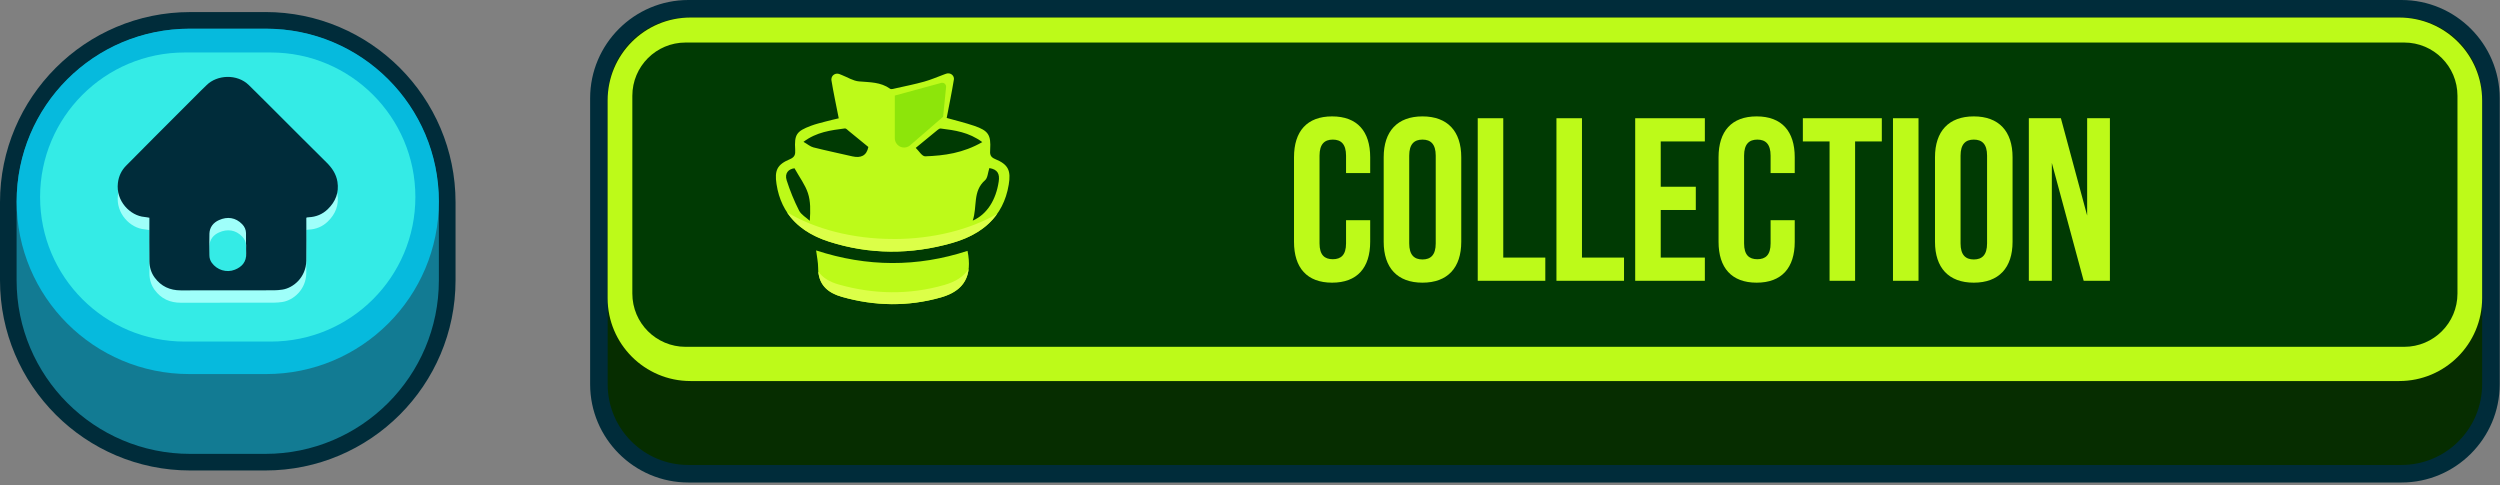 <svg width="613" height="119" viewBox="0 0 613 119" fill="none" xmlns="http://www.w3.org/2000/svg">
<rect x="0" y="0" width="613" height="119" fill="#808080" stroke="none"/>
<path d="M65.05 5H46.64C22.008 5 2.04 24.968 2.04 49.6V68.72C2.04 93.352 22.008 113.32 46.64 113.32H65.05C89.682 113.32 109.65 93.352 109.65 68.72V49.6C109.65 24.968 89.682 5 65.05 5Z" fill="#127B93"/>
<path d="M65.05 7.04C88.55 7.04 107.61 26.09 107.61 49.6V68.73C107.61 92.23 88.56 111.29 65.05 111.29H46.63C23.13 111.29 4.07 92.24 4.07 68.73V49.6C4.08 26.09 23.13 7.04 46.64 7.04H65.06M65.05 2.96H46.63C20.92 2.96 0 23.88 0 49.59V68.72C0 94.44 20.92 115.36 46.64 115.36H65.06C90.78 115.36 111.7 94.44 111.7 68.72V49.59C111.7 23.87 90.78 2.95 65.06 2.95L65.05 2.96Z" fill="#002C3A"/>
<path d="M65.27 91.72C88.654 91.72 107.61 72.764 107.61 49.38C107.61 25.996 88.654 7.04 65.27 7.04L46.42 7.04C23.036 7.04 4.08 25.996 4.08 49.38C4.08 72.764 23.036 91.72 46.42 91.72H65.27Z" fill="#06BADD"/>
<path d="M66.41 12.87H45.27C25.697 12.87 9.83 28.737 9.83 48.31C9.83 67.883 25.697 83.75 45.27 83.75H66.41C85.983 83.75 101.85 67.883 101.85 48.31C101.85 28.737 85.983 12.87 66.41 12.87Z" fill="#34EBE6"/>
<path d="M36.63 56.42C36.2 56.35 35.81 56.26 35.43 56.23C31.94 55.94 28.37 52.34 28.91 47.89C29.1 46.28 29.75 44.86 30.88 43.7C33.09 41.44 35.33 39.21 37.56 36.97C41.44 33.08 45.32 29.2 49.2 25.32C49.67 24.85 50.16 24.4 50.63 23.93C53.21 21.34 58.15 21.09 61.01 23.89C63.51 26.33 65.96 28.82 68.44 31.28C72.31 35.14 76.16 39.01 80.04 42.84C81.4 44.18 82.43 45.68 82.74 47.6C83.16 50.26 82.27 52.48 80.37 54.32C79.08 55.57 77.52 56.21 75.72 56.3C75.58 56.3 75.45 56.32 75.31 56.34C75.25 56.34 75.2 56.38 75.11 56.42V56.91C75.11 60.27 75.15 63.63 75.1 66.98C75.03 71.08 71.88 73.66 69.2 74.05C68.54 74.14 67.88 74.21 67.21 74.21C59.59 74.22 51.97 74.21 44.34 74.23C41.67 74.23 39.51 73.25 37.93 71.1C37.06 69.92 36.66 68.55 36.64 67.11C36.59 63.75 36.63 60.4 36.63 57.04C36.63 56.86 36.63 56.68 36.63 56.45V56.42ZM60.36 62.97C60.36 62.97 60.33 62.97 60.32 62.97C60.32 62.03 60.34 61.09 60.32 60.16C60.3 59.33 59.97 58.61 59.39 58.01C57.78 56.34 55.75 56.07 53.69 57C52.31 57.62 51.41 58.73 51.35 60.3C51.29 62.08 51.33 63.87 51.35 65.65C51.35 66.29 51.53 66.9 51.91 67.44C53.2 69.24 55.54 69.98 57.59 69.16C59.26 68.5 60.48 67.27 60.36 65.1C60.32 64.39 60.36 63.68 60.36 62.97Z" fill="#9FFFFA"/>
<path d="M36.63 53.39C36.2 53.32 35.81 53.23 35.43 53.2C31.94 52.91 28.37 49.31 28.91 44.86C29.1 43.25 29.75 41.83 30.88 40.67C33.09 38.41 35.33 36.18 37.56 33.94C41.44 30.05 45.32 26.17 49.2 22.29C49.67 21.82 50.16 21.37 50.63 20.9C53.21 18.31 58.15 18.06 61.01 20.86C63.51 23.3 65.96 25.79 68.44 28.25C72.31 32.11 76.16 35.98 80.04 39.81C81.4 41.15 82.43 42.65 82.74 44.57C83.16 47.23 82.27 49.45 80.37 51.29C79.08 52.54 77.52 53.18 75.72 53.27C75.58 53.27 75.45 53.29 75.31 53.31C75.25 53.31 75.2 53.35 75.11 53.39V53.88C75.11 57.24 75.15 60.6 75.1 63.95C75.03 68.05 71.88 70.63 69.2 71.02C68.54 71.11 67.88 71.18 67.21 71.18C59.59 71.19 51.97 71.18 44.34 71.2C41.67 71.2 39.51 70.22 37.93 68.07C37.06 66.89 36.66 65.52 36.64 64.08C36.59 60.72 36.63 57.37 36.63 54.01C36.63 53.83 36.63 53.65 36.63 53.42V53.39ZM60.36 59.94C60.36 59.94 60.33 59.94 60.32 59.94C60.32 59 60.34 58.06 60.32 57.13C60.3 56.3 59.97 55.58 59.39 54.98C57.78 53.31 55.75 53.04 53.69 53.97C52.31 54.59 51.41 55.7 51.35 57.27C51.29 59.05 51.33 60.84 51.35 62.62C51.35 63.26 51.53 63.87 51.91 64.41C53.2 66.21 55.54 66.95 57.59 66.13C59.26 65.47 60.48 64.24 60.36 62.07C60.32 61.36 60.36 60.65 60.36 59.94Z" fill="#002C3A"/>
<g clip-path="url(#clip0_9_4457)">
<path d="M588.83 2.15H168.79C156.673 2.15 146.85 11.973 146.85 24.09V94.22C146.85 106.337 156.673 116.16 168.79 116.16H588.83C600.947 116.16 610.77 106.337 610.77 94.22V24.09C610.77 11.973 600.947 2.15 588.83 2.15Z" fill="#062D00"/>
<path d="M588.83 4.3C599.76 4.3 608.62 13.16 608.62 24.09V94.22C608.62 105.15 599.76 114.01 588.83 114.01H168.79C157.86 114.01 149 105.15 149 94.22V24.09C149 13.16 157.86 4.3 168.79 4.3H588.84M588.83 0H168.79C155.51 0 144.7 10.81 144.7 24.09V94.22C144.7 107.5 155.51 118.31 168.79 118.31H588.84C602.12 118.31 612.93 107.5 612.93 94.22V24.09C612.93 10.81 602.12 0 588.84 0H588.83Z" fill="#002C3A"/>
<path d="M608.62 73.11V24.62C608.62 13.397 599.522 4.3 588.3 4.3L169.31 4.3C158.088 4.3 148.99 13.397 148.99 24.62V73.11C148.99 84.332 158.088 93.43 169.31 93.43L588.3 93.43C599.522 93.43 608.62 84.332 608.62 73.11Z" fill="#BDFA19"/>
<path d="M589.52 10.43H168.1C160.893 10.43 155.05 16.273 155.05 23.48V71.99C155.05 79.198 160.893 85.04 168.1 85.04H589.52C596.727 85.04 602.57 79.198 602.57 71.99V23.48C602.57 16.273 596.727 10.43 589.52 10.43Z" fill="#003A03"/>
<path d="M335.97 53.99V59.29C335.97 65.67 332.78 69.31 326.63 69.31C320.48 69.31 317.29 65.67 317.29 59.29V38.56C317.29 32.18 320.48 28.54 326.63 28.54C332.78 28.54 335.97 32.18 335.97 38.56V42.43H330.05V38.16C330.05 35.31 328.8 34.23 326.8 34.23C324.8 34.23 323.55 35.31 323.55 38.16V59.69C323.55 62.54 324.8 63.56 326.8 63.56C328.8 63.56 330.05 62.53 330.05 59.69V53.99H335.97Z" fill="#BDFA19"/>
<path d="M339.28 38.56C339.28 32.18 342.64 28.54 348.79 28.54C354.94 28.54 358.3 32.18 358.3 38.56V59.29C358.3 65.67 354.94 69.31 348.79 69.31C342.64 69.31 339.28 65.67 339.28 59.29V38.56ZM345.54 59.69C345.54 62.54 346.79 63.62 348.79 63.62C350.79 63.62 352.04 62.54 352.04 59.69V38.16C352.04 35.31 350.79 34.23 348.79 34.23C346.79 34.23 345.54 35.31 345.54 38.16V59.69Z" fill="#BDFA19"/>
<path d="M362.34 28.99H368.6V63.16H378.91V68.85H362.34V28.99Z" fill="#BDFA19"/>
<path d="M381.64 28.99H387.9V63.16H398.21V68.85H381.64V28.99Z" fill="#BDFA19"/>
<path d="M407.21 45.79H415.81V51.49H407.21V63.16H418.03V68.85H400.95V28.99H418.03V34.68H407.21V45.78V45.79Z" fill="#BDFA19"/>
<path d="M440.07 53.99V59.29C440.07 65.67 436.88 69.31 430.73 69.31C424.58 69.31 421.39 65.67 421.39 59.29V38.56C421.39 32.18 424.58 28.54 430.73 28.54C436.88 28.54 440.07 32.18 440.07 38.56V42.43H434.15V38.16C434.15 35.31 432.9 34.23 430.9 34.23C428.9 34.23 427.65 35.31 427.65 38.16V59.69C427.65 62.54 428.9 63.56 430.9 63.56C432.9 63.56 434.15 62.53 434.15 59.69V53.99H440.07Z" fill="#BDFA19"/>
<path d="M442.06 28.99H461.42V34.68H454.87V68.85H448.61V34.68H442.06V28.99Z" fill="#BDFA19"/>
<path d="M464.16 28.99H470.42V68.85H464.16V28.99Z" fill="#BDFA19"/>
<path d="M474.46 38.56C474.46 32.18 477.82 28.54 483.97 28.54C490.12 28.54 493.48 32.18 493.48 38.56V59.29C493.48 65.67 490.12 69.31 483.97 69.31C477.82 69.31 474.46 65.67 474.46 59.29V38.56ZM480.73 59.69C480.73 62.54 481.98 63.62 483.98 63.62C485.98 63.62 487.23 62.54 487.23 59.69V38.16C487.23 35.31 485.98 34.23 483.98 34.23C481.98 34.23 480.73 35.31 480.73 38.16V59.69Z" fill="#BDFA19"/>
<path d="M503.11 39.98V68.85H497.47V28.99H505.33L511.77 52.85V28.99H517.35V68.85H510.92L503.12 39.98H503.11Z" fill="#BDFA19"/>
<path d="M205.66 29.01C205 25.65 204.36 22.69 203.87 19.7C203.84 19.53 203.85 19.36 203.89 19.18C204.05 18.31 205 17.84 205.82 18.16C206.01 18.24 206.21 18.32 206.4 18.39C207.81 18.94 209.19 19.84 210.63 19.96C213.29 20.19 215.94 20.1 218.25 21.76C218.54 21.97 219.2 21.75 219.67 21.64C221.99 21.12 224.33 20.65 226.63 20.01C228.29 19.55 229.88 18.84 231.5 18.25C231.67 18.19 231.84 18.13 232.01 18.07C232.85 17.77 233.79 18.29 233.9 19.17C233.91 19.27 233.91 19.37 233.9 19.46C233.39 22.59 232.75 25.69 232.13 28.92C234.26 29.52 236.6 30.08 238.87 30.85C242.36 32.04 243.01 33.09 242.79 36.68C242.72 37.75 242.73 38.48 244.03 39.01C247.25 40.33 247.92 41.84 247.34 45.3C246.01 53.25 240.69 57.51 233.48 59.57C223.42 62.45 213.22 62.46 203.22 59.23C196.39 57.02 191.55 52.68 190.4 45.13C189.89 41.78 190.55 40.35 193.67 39.04C194.89 38.53 195.05 37.85 194.98 36.73C194.75 32.99 195.28 32.19 198.83 30.85C199.99 30.41 201.22 30.12 202.42 29.8C203.53 29.5 204.65 29.25 205.66 29.01ZM240.85 34.84C237.54 32.39 234.09 31.94 230.64 31.51C230.39 31.48 230.07 31.72 229.84 31.91C228.17 33.26 226.52 34.63 224.54 36.26C225.27 36.95 226.08 38.35 226.85 38.33C231.52 38.17 236.14 37.55 240.86 34.84H240.85ZM212.92 36.04C211.2 34.63 209.66 33.36 208.1 32.1C207.81 31.86 207.45 31.45 207.17 31.49C203.71 31.94 200.23 32.36 197.01 34.78C198.01 35.35 198.68 35.95 199.45 36.14C202.62 36.94 205.82 37.61 209 38.34C211.09 38.82 212.5 38.17 212.92 36.04ZM194.81 41.26C193.35 41.43 192.34 42.47 192.89 44.21C193.7 46.75 194.72 49.25 195.93 51.63C196.45 52.65 197.66 53.31 198.56 54.14C198.73 51.6 198.77 49.36 198.1 47.34C197.43 45.31 196.07 43.52 194.81 41.26ZM242.59 41.21C242.22 42.34 242.19 43.62 241.54 44.19C238.44 46.9 239.68 50.63 238.51 54.1C242.06 52.55 244.22 48.96 244.88 44.55C245.17 42.61 244.62 41.56 242.6 41.21H242.59Z" fill="#BDFA19"/>
<path d="M200.1 61.4C212.6 65.49 224.93 65.53 237.24 61.51C238.46 67.63 236.47 71.28 230.71 72.92C222.64 75.21 214.54 75.07 206.47 72.79C202.86 71.77 200.61 69.73 200.61 65.7C200.61 64.32 200.3 62.94 200.11 61.39L200.1 61.4Z" fill="#BDFA19"/>
<path d="M231.45 69.9C222.88 72.34 214.27 72.19 205.69 69.77C203.45 69.14 201.71 68.13 200.64 66.55C200.94 70.03 203.11 71.85 206.46 72.8C214.53 75.08 222.64 75.22 230.7 72.93C234.91 71.73 237.1 69.46 237.51 65.94C236.35 67.78 234.35 69.08 231.44 69.91L231.45 69.9Z" fill="#DCFF48"/>
<path d="M219.08 58.6C208.93 58.6 199.73 56.1 192.96 52.04C195.25 55.51 198.82 57.81 203.21 59.23C213.21 62.46 223.41 62.45 233.47 59.57C238.1 58.24 241.96 56.01 244.47 52.47C237.78 56.28 228.87 58.61 219.08 58.61V58.6Z" fill="#DCFF48"/>
<path opacity="0.62" d="M219.41 23.42V33.89C219.41 34.84 220 35.7 220.9 36.03C221.68 36.32 222.55 36.16 223.17 35.62L231.25 28.63L231.98 21.35C232.05 20.68 231.42 20.15 230.78 20.33L219.41 23.43V23.42Z" fill="#6FD800"/>
</g>
<defs>
<clipPath id="clip0_9_4457">
<rect width="468.22" height="118.31" fill="white" transform="translate(144.7)"/>
</clipPath>
</defs>
</svg>
